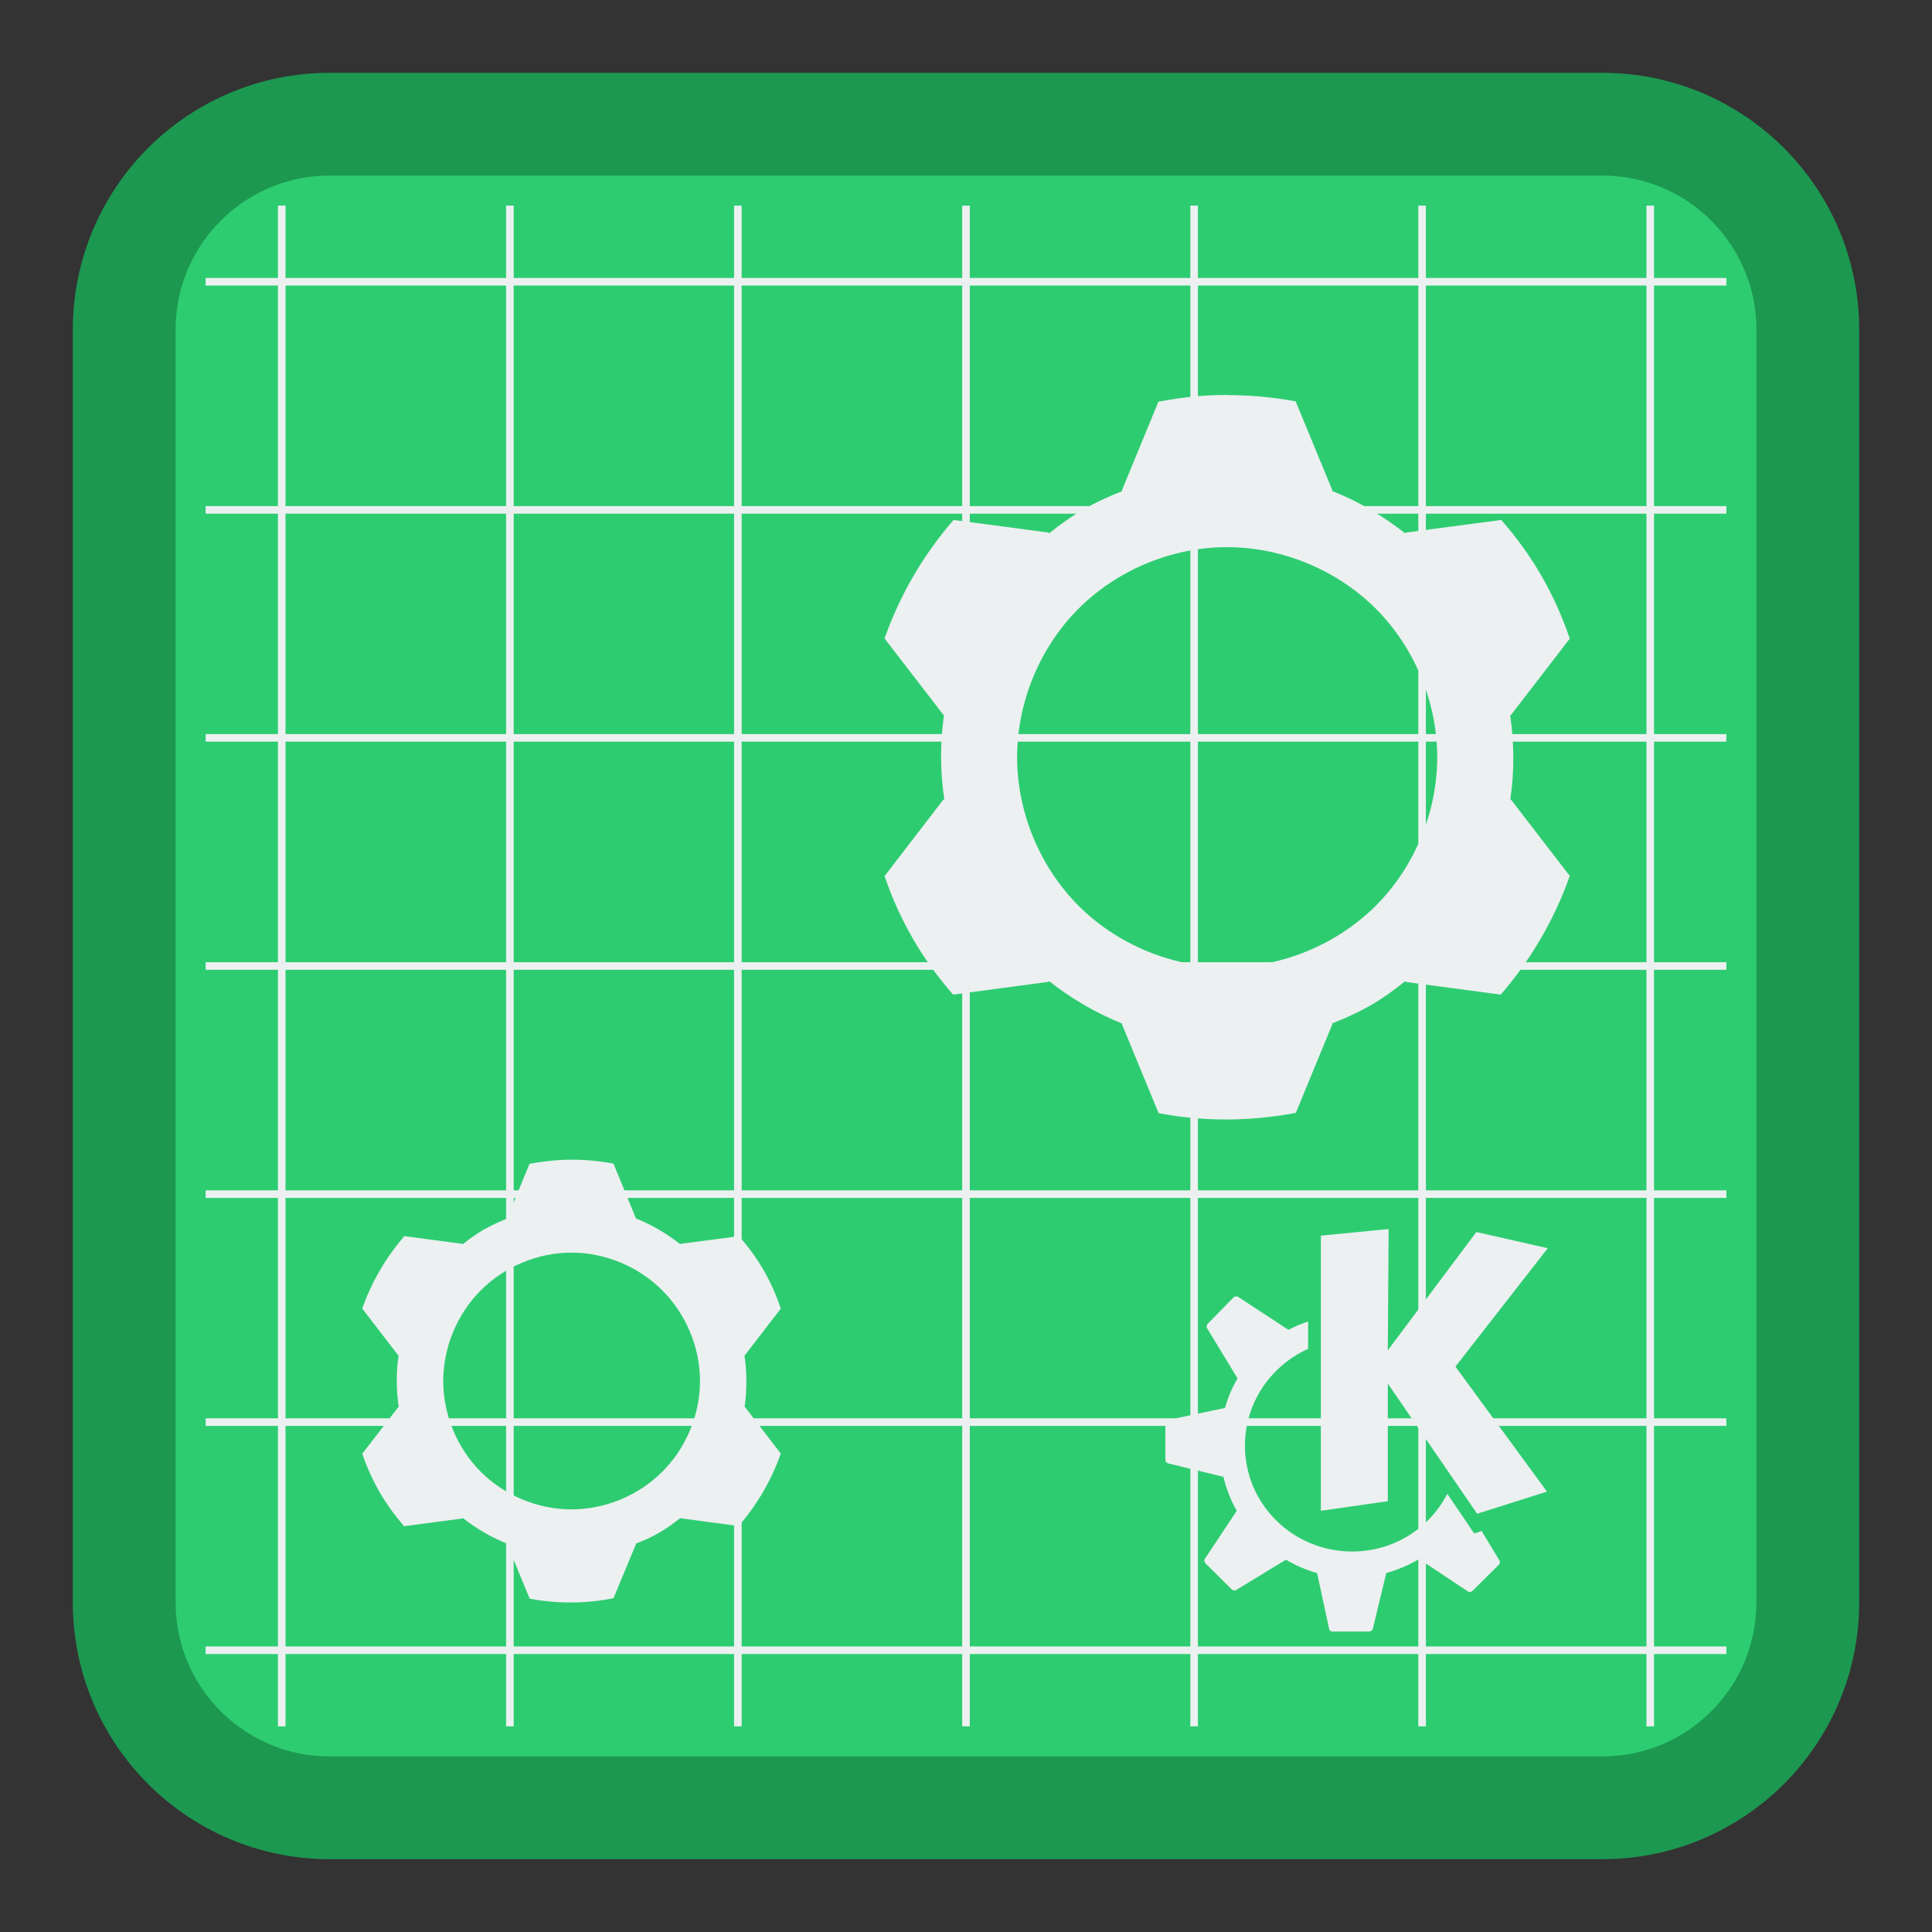 
<svg xmlns="http://www.w3.org/2000/svg" xmlns:xlink="http://www.w3.org/1999/xlink" width="48px" height="48px" viewBox="0 0 48 48" version="1.1">
<rect x="0" y="0" width="48" height="48" fill="#333333" stroke="none"/>
<g id="surface1">
<path style="fill-rule:nonzero;fill:rgb(18.039%,80%,44.314%);fill-opacity:1;stroke-width:2.554;stroke-linecap:butt;stroke-linejoin:miter;stroke:rgb(10.98%,59.608%,31.373%);stroke-opacity:1;stroke-miterlimit:4;" d="M 8.191 3.086 L 39.809 3.086 C 42.629 3.086 44.914 5.371 44.914 8.191 L 44.914 39.809 C 44.914 42.629 42.629 44.914 39.809 44.914 L 8.191 44.914 C 5.371 44.914 3.086 42.629 3.086 39.809 L 3.086 8.191 C 3.086 5.371 5.371 3.086 8.191 3.086 Z M 8.191 3.086 " transform="matrix(1,0,0,1,0,0)"/>
<path style=" stroke:none;fill-rule:evenodd;fill:rgb(92.549%,94.118%,94.51%);fill-opacity:1;" d="M 6.906 5.109 L 6.906 6.906 L 5.109 6.906 L 5.109 7.094 L 6.906 7.094 L 6.906 12.574 L 5.109 12.574 L 5.109 12.762 L 6.906 12.762 L 6.906 18.238 L 5.109 18.238 L 5.109 18.426 L 6.906 18.426 L 6.906 23.906 L 5.109 23.906 L 5.109 24.094 L 6.906 24.094 L 6.906 29.574 L 5.109 29.574 L 5.109 29.762 L 6.906 29.762 L 6.906 35.238 L 5.109 35.238 L 5.109 35.426 L 6.906 35.426 L 6.906 40.906 L 5.109 40.906 L 5.109 41.094 L 6.906 41.094 L 6.906 42.891 L 7.094 42.891 L 7.094 41.094 L 12.574 41.094 L 12.574 42.891 L 12.762 42.891 L 12.762 41.094 L 18.238 41.094 L 18.238 42.891 L 18.426 42.891 L 18.426 41.094 L 23.906 41.094 L 23.906 42.891 L 24.094 42.891 L 24.094 41.094 L 29.574 41.094 L 29.574 42.891 L 29.762 42.891 L 29.762 41.094 L 35.238 41.094 L 35.238 42.891 L 35.426 42.891 L 35.426 41.094 L 40.906 41.094 L 40.906 42.891 L 41.094 42.891 L 41.094 41.094 L 42.891 41.094 L 42.891 40.906 L 41.094 40.906 L 41.094 35.426 L 42.891 35.426 L 42.891 35.238 L 41.094 35.238 L 41.094 29.762 L 42.891 29.762 L 42.891 29.574 L 41.094 29.574 L 41.094 24.094 L 42.891 24.094 L 42.891 23.906 L 41.094 23.906 L 41.094 18.426 L 42.891 18.426 L 42.891 18.238 L 41.094 18.238 L 41.094 12.762 L 42.891 12.762 L 42.891 12.574 L 41.094 12.574 L 41.094 7.094 L 42.891 7.094 L 42.891 6.906 L 41.094 6.906 L 41.094 5.109 L 40.906 5.109 L 40.906 6.906 L 35.426 6.906 L 35.426 5.109 L 35.238 5.109 L 35.238 6.906 L 29.762 6.906 L 29.762 5.109 L 29.574 5.109 L 29.574 6.906 L 24.094 6.906 L 24.094 5.109 L 23.906 5.109 L 23.906 6.906 L 18.426 6.906 L 18.426 5.109 L 18.238 5.109 L 18.238 6.906 L 12.762 6.906 L 12.762 5.109 L 12.574 5.109 L 12.574 6.906 L 7.094 6.906 L 7.094 5.109 Z M 7.094 7.094 L 12.574 7.094 L 12.574 12.574 L 7.094 12.574 Z M 12.762 7.094 L 18.238 7.094 L 18.238 12.574 L 12.762 12.574 Z M 18.426 7.094 L 23.906 7.094 L 23.906 12.574 L 18.426 12.574 Z M 24.094 7.094 L 29.574 7.094 L 29.574 12.574 L 24.094 12.574 Z M 29.762 7.094 L 35.238 7.094 L 35.238 12.574 L 29.762 12.574 Z M 35.426 7.094 L 40.906 7.094 L 40.906 12.574 L 35.426 12.574 Z M 7.094 12.762 L 12.574 12.762 L 12.574 18.238 L 7.094 18.238 Z M 12.762 12.762 L 18.238 12.762 L 18.238 18.238 L 12.762 18.238 Z M 18.426 12.762 L 23.906 12.762 L 23.906 18.238 L 18.426 18.238 Z M 24.094 12.762 L 29.574 12.762 L 29.574 18.238 L 24.094 18.238 Z M 29.762 12.762 L 35.238 12.762 L 35.238 18.238 L 29.762 18.238 Z M 35.426 12.762 L 40.906 12.762 L 40.906 18.238 L 35.426 18.238 Z M 7.094 18.426 L 12.574 18.426 L 12.574 23.906 L 7.094 23.906 Z M 12.762 18.426 L 18.238 18.426 L 18.238 23.906 L 12.762 23.906 Z M 18.426 18.426 L 23.906 18.426 L 23.906 23.906 L 18.426 23.906 Z M 24.094 18.426 L 29.574 18.426 L 29.574 23.906 L 24.094 23.906 Z M 29.762 18.426 L 35.238 18.426 L 35.238 23.906 L 29.762 23.906 Z M 35.426 18.426 L 40.906 18.426 L 40.906 23.906 L 35.426 23.906 Z M 7.094 24.094 L 12.574 24.094 L 12.574 29.574 L 7.094 29.574 Z M 12.762 24.094 L 18.238 24.094 L 18.238 29.574 L 12.762 29.574 Z M 18.426 24.094 L 23.906 24.094 L 23.906 29.574 L 18.426 29.574 Z M 24.094 24.094 L 29.574 24.094 L 29.574 29.574 L 24.094 29.574 Z M 29.762 24.094 L 35.238 24.094 L 35.238 29.574 L 29.762 29.574 Z M 35.426 24.094 L 40.906 24.094 L 40.906 29.574 L 35.426 29.574 Z M 7.094 29.762 L 12.574 29.762 L 12.574 35.238 L 7.094 35.238 Z M 12.762 29.762 L 18.238 29.762 L 18.238 35.238 L 12.762 35.238 Z M 18.426 29.762 L 23.906 29.762 L 23.906 35.238 L 18.426 35.238 Z M 24.094 29.762 L 29.574 29.762 L 29.574 35.238 L 24.094 35.238 Z M 29.762 29.762 L 35.238 29.762 L 35.238 35.238 L 29.762 35.238 Z M 35.426 29.762 L 40.906 29.762 L 40.906 35.238 L 35.426 35.238 Z M 7.094 35.426 L 12.574 35.426 L 12.574 40.906 L 7.094 40.906 Z M 12.762 35.426 L 18.238 35.426 L 18.238 40.906 L 12.762 40.906 Z M 18.426 35.426 L 23.906 35.426 L 23.906 40.906 L 18.426 40.906 Z M 24.094 35.426 L 29.574 35.426 L 29.574 40.906 L 24.094 40.906 Z M 29.762 35.426 L 35.238 35.426 L 35.238 40.906 L 29.762 40.906 Z M 35.426 35.426 L 40.906 35.426 L 40.906 40.906 L 35.426 40.906 Z M 35.426 35.426 "/>
<path style=" stroke:none;fill-rule:evenodd;fill:rgb(92.549%,94.118%,94.51%);fill-opacity:1;" d="M 14.199 28.812 C 13.852 28.812 13.5 28.852 13.156 28.914 L 12.605 30.254 L 12.605 30.273 C 12.406 30.352 12.211 30.441 12.023 30.547 C 11.84 30.652 11.668 30.777 11.5 30.91 L 11.484 30.902 L 10.047 30.711 C 9.59 31.238 9.23 31.852 9 32.512 L 9.887 33.664 L 9.902 33.676 C 9.84 34.098 9.844 34.531 9.906 34.953 L 9.891 34.965 L 9 36.117 C 9.113 36.449 9.258 36.766 9.43 37.07 C 9.605 37.371 9.812 37.656 10.039 37.918 L 11.484 37.727 L 11.5 37.715 C 11.836 37.98 12.211 38.199 12.605 38.355 L 12.605 38.375 L 13.16 39.719 C 13.848 39.848 14.559 39.844 15.242 39.707 L 15.797 38.371 L 15.797 38.352 C 15.992 38.277 16.188 38.188 16.375 38.082 C 16.559 37.973 16.734 37.848 16.902 37.715 L 16.918 37.723 L 18.352 37.914 C 18.809 37.387 19.168 36.773 19.398 36.113 L 18.512 34.961 L 18.5 34.953 C 18.559 34.527 18.559 34.098 18.496 33.676 L 18.512 33.664 L 19.398 32.512 C 19.289 32.18 19.145 31.859 18.973 31.559 C 18.797 31.254 18.59 30.973 18.359 30.711 L 16.918 30.902 L 16.902 30.914 C 16.566 30.645 16.191 30.43 15.797 30.27 L 15.793 30.254 L 15.242 28.91 C 14.898 28.844 14.551 28.812 14.199 28.812 Z M 14.199 31.121 C 15.035 31.121 15.863 31.465 16.453 32.059 C 17.047 32.648 17.391 33.477 17.391 34.312 C 17.391 35.148 17.047 35.977 16.453 36.566 C 15.863 37.156 15.035 37.5 14.199 37.5 C 13.363 37.5 12.535 37.156 11.945 36.566 C 11.355 35.977 11.012 35.145 11.012 34.312 C 11.012 33.477 11.355 32.648 11.945 32.059 C 12.535 31.465 13.363 31.121 14.199 31.121 Z M 14.199 31.121 "/>
<path style=" stroke:none;fill-rule:evenodd;fill:rgb(92.549%,94.118%,94.51%);fill-opacity:1;" d="M 30.488 9.812 C 29.914 9.812 29.344 9.871 28.781 9.98 L 27.879 12.168 L 27.879 12.203 C 27.551 12.332 27.23 12.477 26.926 12.652 C 26.625 12.824 26.34 13.031 26.07 13.246 L 26.039 13.23 L 23.691 12.918 C 22.941 13.781 22.355 14.785 21.977 15.863 L 23.43 17.75 L 23.453 17.766 C 23.355 18.457 23.355 19.164 23.461 19.859 L 23.43 19.875 L 21.977 21.766 C 22.16 22.305 22.395 22.828 22.68 23.32 C 22.965 23.816 23.305 24.281 23.68 24.711 L 26.039 24.395 L 26.07 24.379 C 26.617 24.812 27.23 25.168 27.879 25.43 L 27.879 25.457 L 28.785 27.656 C 29.91 27.871 31.07 27.863 32.195 27.648 L 33.098 25.457 L 33.098 25.426 C 33.426 25.297 33.742 25.156 34.047 24.98 C 34.352 24.805 34.637 24.598 34.91 24.379 L 34.938 24.398 L 37.285 24.711 C 38.035 23.844 38.621 22.84 39 21.762 L 37.547 19.875 L 37.523 19.863 C 37.625 19.172 37.621 18.465 37.52 17.77 L 37.547 17.754 L 39 15.867 C 38.816 15.324 38.582 14.801 38.297 14.305 C 38.012 13.812 37.676 13.348 37.297 12.918 L 34.938 13.23 L 34.91 13.25 C 34.359 12.816 33.75 12.457 33.098 12.199 L 33.098 12.172 L 32.191 9.973 C 31.629 9.867 31.059 9.816 30.488 9.816 Z M 30.484 13.594 C 31.852 13.594 33.211 14.156 34.18 15.121 C 35.145 16.086 35.707 17.445 35.707 18.812 C 35.707 20.18 35.145 21.539 34.18 22.504 C 33.211 23.469 31.852 24.031 30.484 24.031 C 29.121 24.031 27.762 23.469 26.797 22.504 C 25.832 21.535 25.27 20.18 25.27 18.812 C 25.27 17.445 25.832 16.086 26.797 15.121 C 27.762 14.156 29.121 13.594 30.484 13.594 Z M 30.484 13.594 "/>
<path style=" stroke:none;fill-rule:nonzero;fill:rgb(92.549%,94.118%,94.51%);fill-opacity:1;" d="M 34.5 30.535 L 32.816 30.699 L 32.816 37.535 L 34.48 37.297 L 34.48 34.375 L 36.699 37.609 L 38.434 37.059 L 36.16 33.953 L 38.453 31.012 L 36.68 30.609 L 34.48 33.547 Z M 30.711 32.207 C 30.691 32.207 30.668 32.219 30.652 32.227 L 30.008 32.887 C 29.98 32.914 29.969 32.965 29.988 32.996 L 30.746 34.246 C 30.609 34.477 30.508 34.723 30.434 34.98 L 29.027 35.277 C 28.988 35.285 28.953 35.309 28.953 35.352 L 28.953 36.27 C 28.953 36.309 28.988 36.352 29.027 36.359 L 30.395 36.691 C 30.469 36.992 30.578 37.277 30.727 37.535 L 29.934 38.73 C 29.91 38.766 29.922 38.812 29.953 38.844 L 30.598 39.484 C 30.625 39.512 30.676 39.527 30.711 39.504 L 31.949 38.75 C 32.191 38.891 32.445 39.008 32.723 39.082 L 33.02 40.461 C 33.027 40.5 33.055 40.535 33.094 40.535 L 34.02 40.535 C 34.055 40.535 34.102 40.5 34.109 40.461 L 34.441 39.082 C 34.727 39.004 35.008 38.879 35.258 38.734 L 36.477 39.543 C 36.508 39.562 36.559 39.551 36.586 39.523 L 37.234 38.879 C 37.262 38.852 37.273 38.801 37.254 38.77 L 36.809 38.035 L 36.66 38.09 C 36.641 38.098 36.617 38.09 36.605 38.07 C 36.605 38.07 36.324 37.648 35.957 37.113 C 35.52 37.969 34.625 38.547 33.594 38.547 C 32.125 38.547 30.93 37.375 30.93 35.918 C 30.93 34.848 31.578 33.926 32.5 33.512 L 32.5 32.832 C 32.332 32.891 32.176 32.949 32.023 33.035 C 32.02 33.035 32.004 33.035 32.004 33.035 L 30.766 32.223 C 30.746 32.215 30.727 32.203 30.711 32.207 Z M 30.711 32.207 "/>
</g>
</svg>
